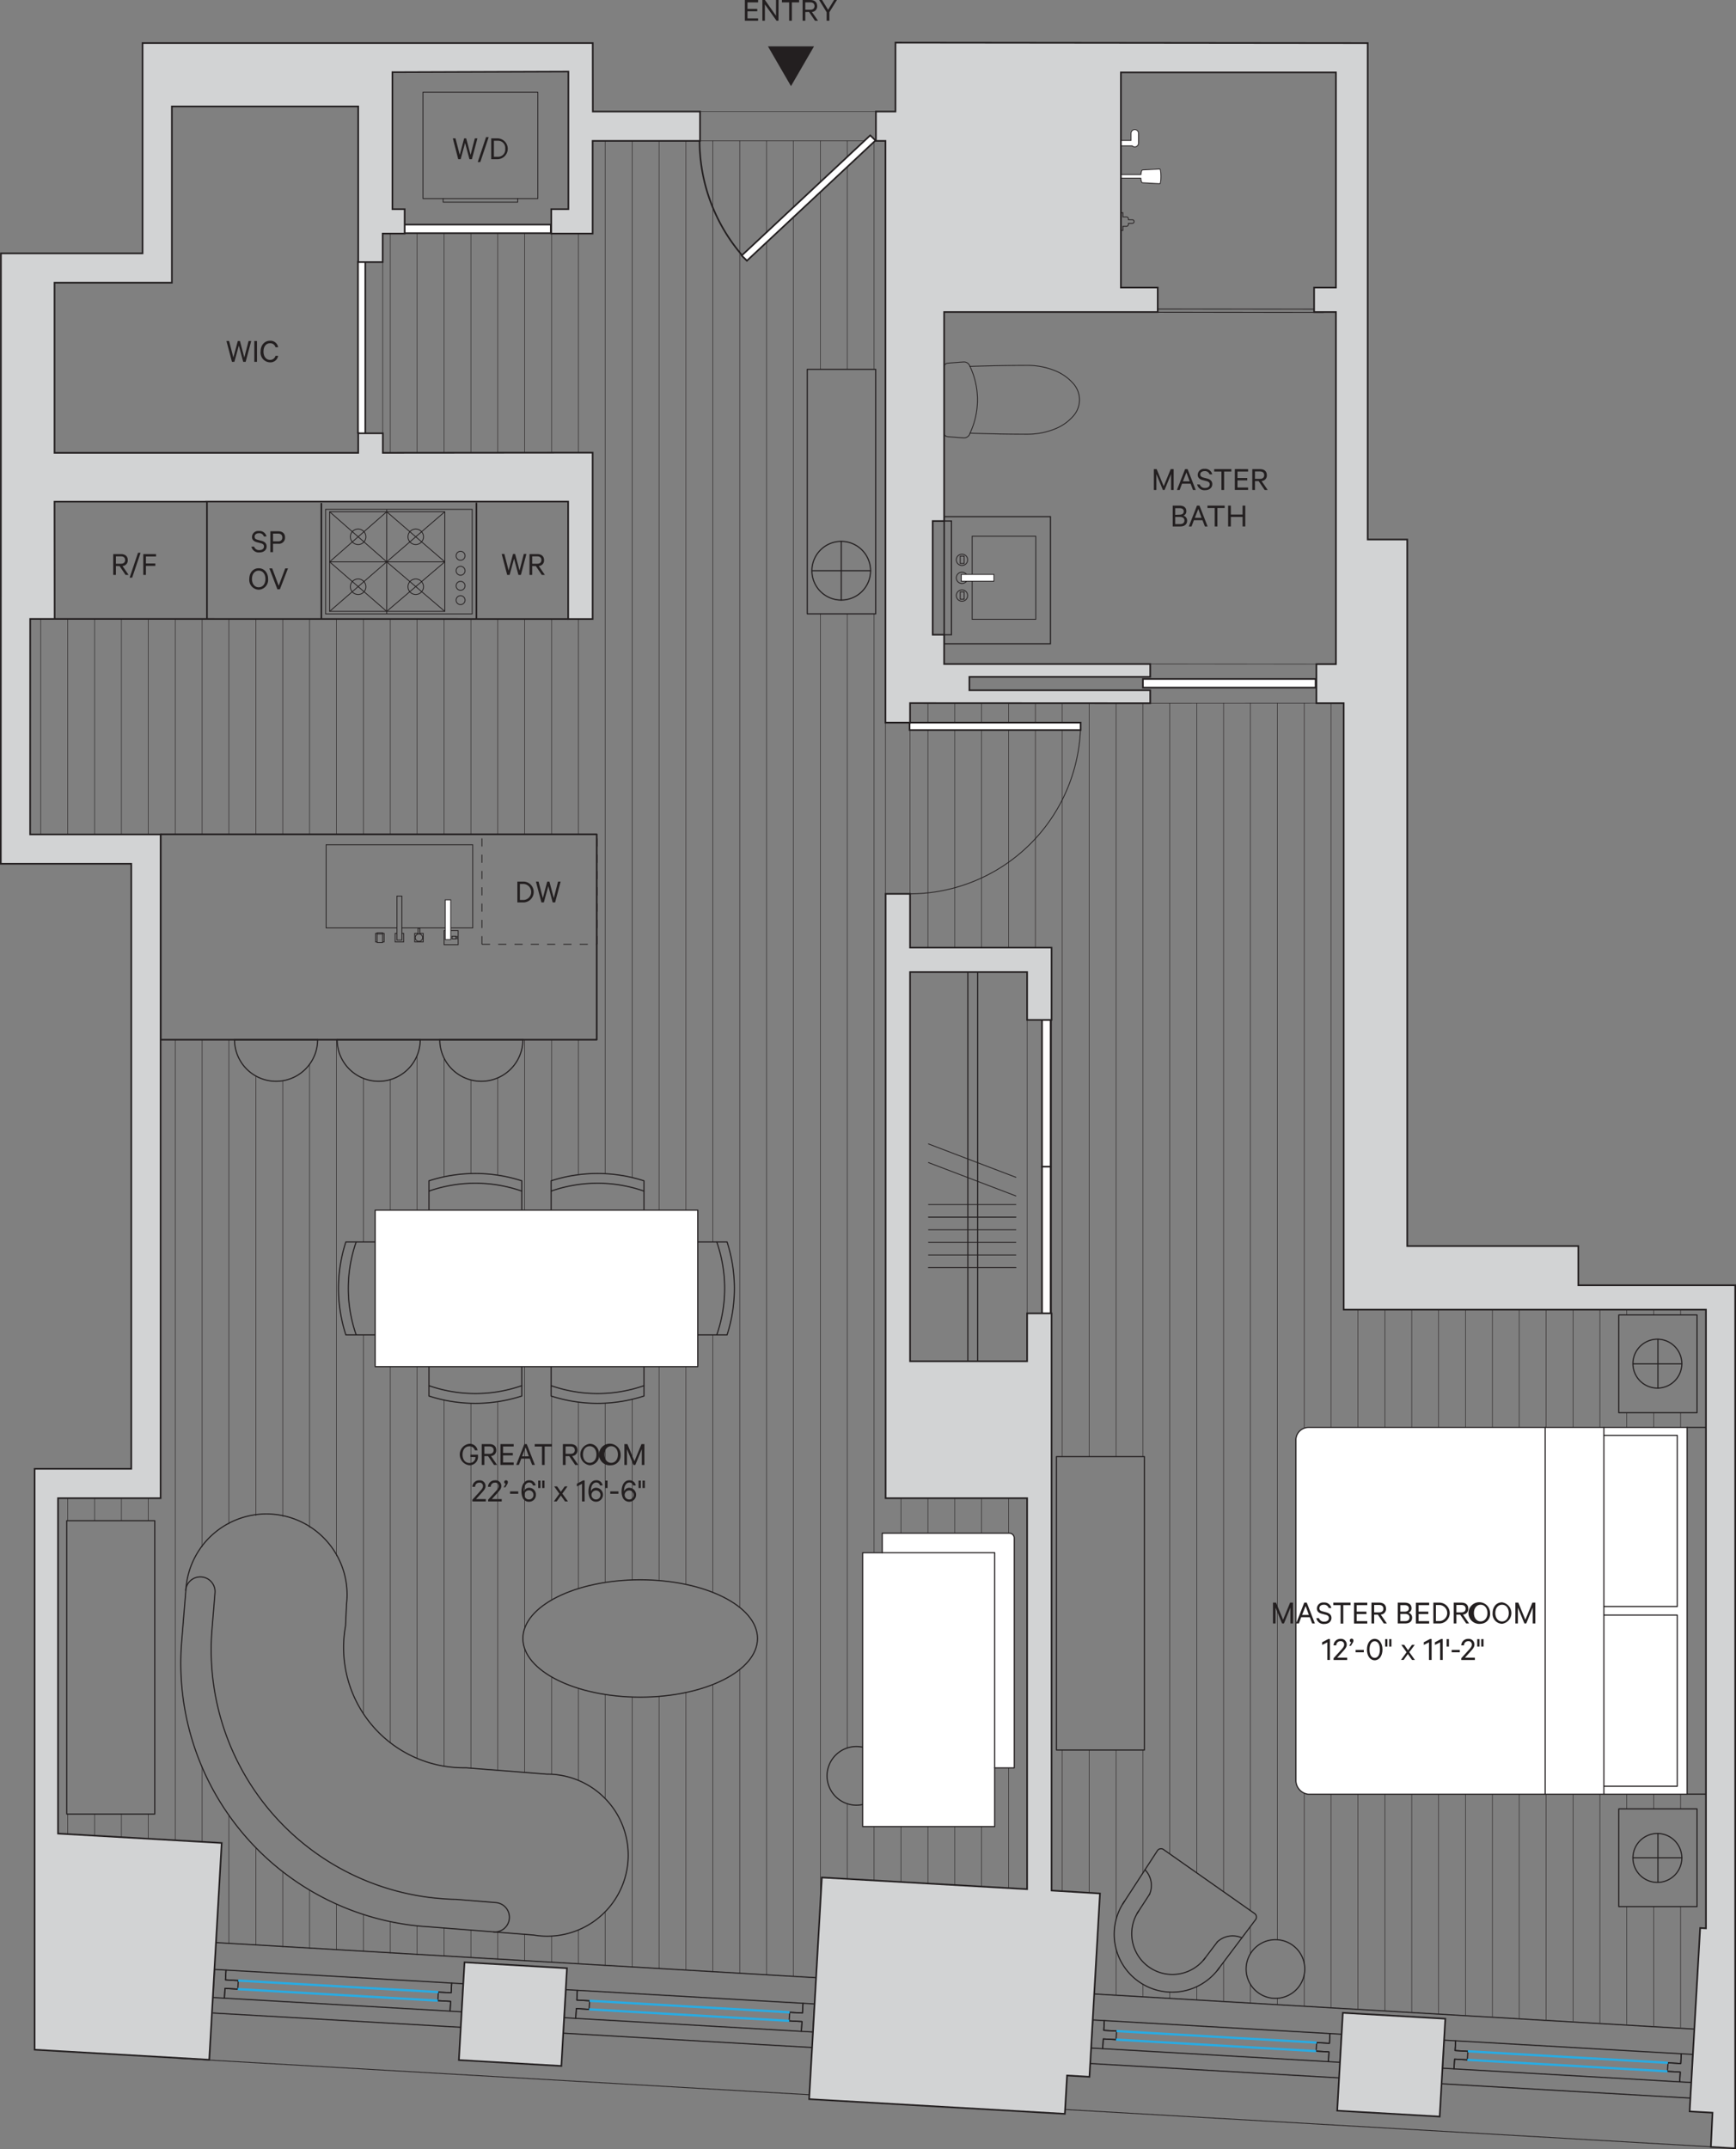 <svg xmlns="http://www.w3.org/2000/svg" viewBox="0 0 532.79 659.23"><rect x="0" y="0" width="532.79" height="659.23" fill="#808080" stroke="none"/><defs><style>.cls-1,.cls-10,.cls-12,.cls-3,.cls-4,.cls-5,.cls-6,.cls-7,.cls-9{fill:none;}.cls-1,.cls-10,.cls-11,.cls-13,.cls-2,.cls-3,.cls-4,.cls-5,.cls-6,.cls-7,.cls-8,.cls-9{stroke:#231f20;}.cls-1,.cls-2,.cls-3,.cls-4,.cls-5,.cls-6{stroke-linecap:round;stroke-linejoin:round;}.cls-1{stroke-width:0.15px;}.cls-11,.cls-2,.cls-8{fill:#fff;}.cls-10,.cls-2,.cls-3,.cls-6{stroke-width:0.35px;}.cls-13,.cls-4,.cls-8{stroke-width:0.5px;}.cls-11,.cls-5,.cls-7,.cls-9{stroke-width:0.25px;}.cls-6{stroke-dasharray:432 216;}.cls-10,.cls-11,.cls-12,.cls-13,.cls-7,.cls-8,.cls-9{stroke-miterlimit:10;}.cls-9{stroke-dasharray:2.5;}.cls-12{stroke:#29abe2;stroke-width:0.7px;}.cls-13{fill:#d2d3d4;}.cls-14{fill:#231f20;}</style></defs><title>108Leonard_WEB_R_4_v2</title><g id="FLOOR_PATTERN" data-name="FLOOR PATTERN"><g id="LINE"><line class="cls-1" x1="284.77" y1="290.67" x2="284.77" y2="215.67"/></g><g id="LINE-2" data-name="LINE"><line class="cls-1" x1="293.02" y1="290.67" x2="293.02" y2="215.68"/></g><g id="LINE-3" data-name="LINE"><line class="cls-1" x1="301.27" y1="290.67" x2="301.27" y2="215.68"/></g><g id="LINE-4" data-name="LINE"><line class="cls-1" x1="309.52" y1="290.67" x2="309.52" y2="215.69"/></g><g id="LINE-5" data-name="LINE"><line class="cls-1" x1="317.77" y1="290.67" x2="317.77" y2="215.69"/></g><g id="LINE-6" data-name="LINE"><line class="cls-1" x1="326.02" y1="580.09" x2="326.02" y2="536.79"/></g><g id="LINE-7" data-name="LINE"><line class="cls-1" x1="326.02" y1="446.79" x2="326.02" y2="215.7"/></g><g id="LINE-8" data-name="LINE"><line class="cls-1" x1="334.27" y1="580.59" x2="334.27" y2="536.79"/></g><g id="LINE-9" data-name="LINE"><line class="cls-1" x1="334.27" y1="446.79" x2="334.27" y2="215.7"/></g><g id="LINE-10" data-name="LINE"><line class="cls-1" x1="342.52" y1="611.88" x2="342.52" y2="597.74"/></g><g id="LINE-11" data-name="LINE"><line class="cls-1" x1="342.52" y1="446.79" x2="342.52" y2="215.71"/></g><g id="LINE-12" data-name="LINE"><line class="cls-1" x1="342.52" y1="588.84" x2="342.52" y2="536.79"/></g><g id="LINE-13" data-name="LINE"><line class="cls-1" x1="350.77" y1="612.36" x2="350.77" y2="608.64"/></g><g id="LINE-14" data-name="LINE"><line class="cls-1" x1="350.77" y1="446.79" x2="350.77" y2="215.71"/></g><g id="LINE-15" data-name="LINE"><line class="cls-1" x1="350.77" y1="574.48" x2="350.77" y2="536.79"/></g><g id="LINE-16" data-name="LINE"><line class="cls-1" x1="359.02" y1="612.83" x2="359.02" y2="611.04"/></g><g id="LINE-17" data-name="LINE"><line class="cls-1" x1="359.02" y1="568.6" x2="359.02" y2="215.71"/></g><g id="LINE-18" data-name="LINE"><line class="cls-1" x1="367.27" y1="613.3" x2="367.27" y2="609.38"/></g><g id="LINE-19" data-name="LINE"><line class="cls-1" x1="367.27" y1="574.39" x2="367.27" y2="215.71"/></g><g id="LINE-20" data-name="LINE"><line class="cls-1" x1="375.52" y1="613.78" x2="375.52" y2="601.85"/></g><g id="LINE-21" data-name="LINE"><line class="cls-1" x1="375.52" y1="580.19" x2="375.52" y2="215.7"/></g><g id="LINE-22" data-name="LINE"><line class="cls-1" x1="383.77" y1="614.25" x2="383.77" y2="608.66"/></g><g id="LINE-23" data-name="LINE"><line class="cls-1" x1="383.77" y1="585.98" x2="383.77" y2="215.7"/></g><g id="LINE-24" data-name="LINE"><line class="cls-1" x1="383.77" y1="599.26" x2="383.77" y2="590.95"/></g><g id="LINE-25" data-name="LINE"><line class="cls-1" x1="392.02" y1="614.73" x2="392.02" y2="612.94"/></g><g id="LINE-26" data-name="LINE"><line class="cls-1" x1="392.02" y1="594.98" x2="392.02" y2="215.69"/></g><g id="LINE-27" data-name="LINE"><line class="cls-1" x1="400.27" y1="615.2" x2="400.27" y2="605.72"/></g><g id="LINE-28" data-name="LINE"><line class="cls-1" x1="400.27" y1="438.07" x2="400.27" y2="215.69"/></g><g id="LINE-29" data-name="LINE"><line class="cls-1" x1="400.27" y1="602.2" x2="400.27" y2="550"/></g><g id="LINE-30" data-name="LINE"><line class="cls-1" x1="408.52" y1="615.67" x2="408.52" y2="550.33"/></g><g id="LINE-31" data-name="LINE"><line class="cls-1" x1="408.52" y1="437.83" x2="408.52" y2="215.69"/></g><g id="LINE-32" data-name="LINE"><line class="cls-1" x1="416.77" y1="616.15" x2="416.77" y2="550.33"/></g><g id="LINE-33" data-name="LINE"><line class="cls-1" x1="416.77" y1="437.83" x2="416.77" y2="401.71"/></g><g id="LINE-34" data-name="LINE"><line class="cls-1" x1="425.02" y1="616.62" x2="425.02" y2="550.33"/></g><g id="LINE-35" data-name="LINE"><line class="cls-1" x1="425.02" y1="437.83" x2="425.02" y2="401.71"/></g><g id="LINE-36" data-name="LINE"><line class="cls-1" x1="433.27" y1="617.1" x2="433.27" y2="550.33"/></g><g id="LINE-37" data-name="LINE"><line class="cls-1" x1="433.27" y1="437.83" x2="433.27" y2="401.71"/></g><g id="LINE-38" data-name="LINE"><line class="cls-1" x1="441.52" y1="617.57" x2="441.52" y2="550.33"/></g><g id="LINE-39" data-name="LINE"><line class="cls-1" x1="441.52" y1="437.83" x2="441.52" y2="401.71"/></g><g id="LINE-40" data-name="LINE"><line class="cls-1" x1="449.77" y1="618.05" x2="449.77" y2="550.33"/></g><g id="LINE-41" data-name="LINE"><line class="cls-1" x1="449.77" y1="437.83" x2="449.77" y2="401.71"/></g><g id="LINE-42" data-name="LINE"><line class="cls-1" x1="458.02" y1="618.52" x2="458.02" y2="550.33"/></g><g id="LINE-43" data-name="LINE"><line class="cls-1" x1="458.02" y1="437.83" x2="458.02" y2="401.71"/></g><g id="LINE-44" data-name="LINE"><line class="cls-1" x1="466.27" y1="618.99" x2="466.27" y2="550.33"/></g><g id="LINE-45" data-name="LINE"><line class="cls-1" x1="466.27" y1="437.83" x2="466.27" y2="401.71"/></g><g id="LINE-46" data-name="LINE"><line class="cls-1" x1="474.52" y1="619.47" x2="474.52" y2="550.33"/></g><g id="LINE-47" data-name="LINE"><line class="cls-1" x1="474.52" y1="437.83" x2="474.52" y2="401.71"/></g><g id="LINE-48" data-name="LINE"><line class="cls-1" x1="482.77" y1="619.94" x2="482.77" y2="550.33"/></g><g id="LINE-49" data-name="LINE"><line class="cls-1" x1="482.77" y1="437.83" x2="482.77" y2="401.71"/></g><g id="LINE-50" data-name="LINE"><line class="cls-1" x1="491.02" y1="620.42" x2="491.02" y2="550.33"/></g><g id="LINE-51" data-name="LINE"><line class="cls-1" x1="491.02" y1="437.83" x2="491.02" y2="401.71"/></g><g id="LINE-52" data-name="LINE"><line class="cls-1" x1="499.27" y1="620.89" x2="499.27" y2="584.83"/></g><g id="LINE-53" data-name="LINE"><line class="cls-1" x1="499.27" y1="403.33" x2="499.27" y2="401.71"/></g><g id="LINE-54" data-name="LINE"><line class="cls-1" x1="499.27" y1="554.83" x2="499.27" y2="547.9"/></g><g id="LINE-55" data-name="LINE"><line class="cls-1" x1="499.27" y1="440.27" x2="499.27" y2="433.33"/></g><g id="LINE-56" data-name="LINE"><line class="cls-1" x1="499.27" y1="495.4" x2="499.27" y2="492.77"/></g><g id="LINE-57" data-name="LINE"><line class="cls-1" x1="507.52" y1="621.36" x2="507.52" y2="584.83"/></g><g id="LINE-58" data-name="LINE"><line class="cls-1" x1="507.52" y1="403.33" x2="507.52" y2="401.71"/></g><g id="LINE-59" data-name="LINE"><line class="cls-1" x1="507.52" y1="554.83" x2="507.52" y2="547.9"/></g><g id="LINE-60" data-name="LINE"><line class="cls-1" x1="507.52" y1="440.27" x2="507.52" y2="433.33"/></g><g id="LINE-61" data-name="LINE"><line class="cls-1" x1="507.52" y1="495.4" x2="507.52" y2="492.77"/></g><g id="LINE-62" data-name="LINE"><line class="cls-1" x1="515.77" y1="621.84" x2="515.77" y2="584.83"/></g><g id="LINE-63" data-name="LINE"><line class="cls-1" x1="515.77" y1="403.33" x2="515.77" y2="401.71"/></g><g id="LINE-64" data-name="LINE"><line class="cls-1" x1="515.77" y1="554.83" x2="515.77" y2="433.33"/></g><g id="LINE-65" data-name="LINE"><line class="cls-1" x1="12.52" y1="255.95" x2="12.52" y2="189.85"/></g><g id="LINE-66" data-name="LINE"><line class="cls-1" x1="20.77" y1="562.59" x2="20.77" y2="556.44"/></g><g id="LINE-67" data-name="LINE"><line class="cls-1" x1="20.77" y1="255.95" x2="20.77" y2="189.82"/></g><g id="LINE-68" data-name="LINE"><line class="cls-1" x1="20.77" y1="466.44" x2="20.77" y2="459.54"/></g><g id="LINE-69" data-name="LINE"><line class="cls-1" x1="29.02" y1="563.06" x2="29.02" y2="556.44"/></g><g id="LINE-70" data-name="LINE"><line class="cls-1" x1="29.02" y1="255.95" x2="29.02" y2="189.82"/></g><g id="LINE-71" data-name="LINE"><line class="cls-1" x1="29.02" y1="466.44" x2="29.02" y2="459.54"/></g><g id="LINE-72" data-name="LINE"><line class="cls-1" x1="37.27" y1="563.53" x2="37.27" y2="556.44"/></g><g id="LINE-73" data-name="LINE"><line class="cls-1" x1="37.27" y1="255.95" x2="37.27" y2="189.82"/></g><g id="LINE-74" data-name="LINE"><line class="cls-1" x1="37.27" y1="466.44" x2="37.27" y2="459.54"/></g><g id="LINE-75" data-name="LINE"><line class="cls-1" x1="45.52" y1="564.01" x2="45.52" y2="556.44"/></g><g id="LINE-76" data-name="LINE"><line class="cls-1" x1="45.52" y1="255.95" x2="45.52" y2="189.82"/></g><g id="LINE-77" data-name="LINE"><line class="cls-1" x1="45.52" y1="466.44" x2="45.52" y2="459.54"/></g><g id="LINE-78" data-name="LINE"><line class="cls-1" x1="53.77" y1="564.48" x2="53.77" y2="318.94"/></g><g id="LINE-79" data-name="LINE"><line class="cls-1" x1="53.77" y1="255.94" x2="53.77" y2="189.82"/></g><g id="LINE-80" data-name="LINE"><line class="cls-1" x1="62.02" y1="564.96" x2="62.02" y2="542.01"/></g><g id="LINE-81" data-name="LINE"><line class="cls-1" x1="62.02" y1="255.94" x2="62.02" y2="189.86"/></g><g id="LINE-82" data-name="LINE"><line class="cls-1" x1="62.02" y1="474.47" x2="62.02" y2="318.94"/></g><g id="LINE-83" data-name="LINE"><line class="cls-1" x1="70.27" y1="596.24" x2="70.27" y2="556.78"/></g><g id="LINE-84" data-name="LINE"><line class="cls-1" x1="70.27" y1="255.94" x2="70.27" y2="189.86"/></g><g id="LINE-85" data-name="LINE"><line class="cls-1" x1="70.27" y1="467.5" x2="70.27" y2="318.94"/></g><g id="LINE-86" data-name="LINE"><line class="cls-1" x1="78.52" y1="596.71" x2="78.52" y2="566.71"/></g><g id="LINE-87" data-name="LINE"><line class="cls-1" x1="78.52" y1="255.93" x2="78.52" y2="189.86"/></g><g id="LINE-88" data-name="LINE"><line class="cls-1" x1="78.52" y1="464.89" x2="78.52" y2="330.05"/></g><g id="LINE-89" data-name="LINE"><line class="cls-1" x1="86.77" y1="597.19" x2="86.77" y2="574.08"/></g><g id="LINE-90" data-name="LINE"><line class="cls-1" x1="86.77" y1="255.93" x2="86.77" y2="189.86"/></g><g id="LINE-91" data-name="LINE"><line class="cls-1" x1="86.77" y1="465.2" x2="86.77" y2="331.49"/></g><g id="LINE-92" data-name="LINE"><line class="cls-1" x1="95.02" y1="597.66" x2="95.02" y2="579.71"/></g><g id="LINE-93" data-name="LINE"><line class="cls-1" x1="95.02" y1="255.92" x2="95.02" y2="189.87"/></g><g id="LINE-94" data-name="LINE"><line class="cls-1" x1="95.02" y1="468.55" x2="95.02" y2="326.42"/></g><g id="LINE-95" data-name="LINE"><line class="cls-1" x1="103.27" y1="598.13" x2="103.27" y2="584"/></g><g id="LINE-96" data-name="LINE"><line class="cls-1" x1="103.27" y1="255.92" x2="103.27" y2="189.87"/></g><g id="LINE-97" data-name="LINE"><line class="cls-1" x1="103.27" y1="477.23" x2="103.27" y2="318.92"/></g><g id="LINE-98" data-name="LINE"><line class="cls-1" x1="111.52" y1="598.61" x2="111.52" y2="587.18"/></g><g id="LINE-99" data-name="LINE"><line class="cls-1" x1="111.52" y1="255.91" x2="111.52" y2="189.87"/></g><g id="LINE-100" data-name="LINE"><line class="cls-1" x1="111.52" y1="525.63" x2="111.52" y2="409.44"/></g><g id="LINE-101" data-name="LINE"><line class="cls-1" x1="111.52" y1="380.94" x2="111.52" y2="330.76"/></g><g id="LINE-102" data-name="LINE"><line class="cls-1" x1="119.77" y1="599.08" x2="119.77" y2="589.38"/></g><g id="LINE-103" data-name="LINE"><line class="cls-1" x1="119.77" y1="138.9" x2="119.77" y2="71.65"/></g><g id="LINE-104" data-name="LINE"><line class="cls-1" x1="119.77" y1="534.54" x2="119.77" y2="419.19"/></g><g id="LINE-105" data-name="LINE"><line class="cls-1" x1="119.77" y1="255.91" x2="119.77" y2="189.87"/></g><g id="LINE-106" data-name="LINE"><line class="cls-1" x1="119.77" y1="371.19" x2="119.77" y2="331.16"/></g><g id="LINE-107" data-name="LINE"><line class="cls-1" x1="128.02" y1="599.56" x2="128.02" y2="590.68"/></g><g id="LINE-108" data-name="LINE"><line class="cls-1" x1="128.02" y1="138.89" x2="128.02" y2="71.65"/></g><g id="LINE-109" data-name="LINE"><line class="cls-1" x1="128.02" y1="539.36" x2="128.02" y2="419.19"/></g><g id="LINE-110" data-name="LINE"><line class="cls-1" x1="128.02" y1="255.9" x2="128.02" y2="189.87"/></g><g id="LINE-111" data-name="LINE"><line class="cls-1" x1="128.02" y1="371.19" x2="128.02" y2="323.73"/></g><g id="LINE-112" data-name="LINE"><line class="cls-1" x1="136.27" y1="600.03" x2="136.27" y2="591.36"/></g><g id="LINE-113" data-name="LINE"><line class="cls-1" x1="136.27" y1="138.88" x2="136.27" y2="71.65"/></g><g id="LINE-114" data-name="LINE"><line class="cls-1" x1="136.27" y1="541.75" x2="136.27" y2="429.43"/></g><g id="LINE-115" data-name="LINE"><line class="cls-1" x1="136.27" y1="255.9" x2="136.27" y2="189.87"/></g><g id="LINE-116" data-name="LINE"><line class="cls-1" x1="136.27" y1="360.95" x2="136.27" y2="324.53"/></g><g id="LINE-117" data-name="LINE"><line class="cls-1" x1="144.52" y1="600.5" x2="144.52" y2="592.01"/></g><g id="LINE-118" data-name="LINE"><line class="cls-1" x1="144.52" y1="138.88" x2="144.52" y2="71.65"/></g><g id="LINE-119" data-name="LINE"><line class="cls-1" x1="144.52" y1="542.35" x2="144.52" y2="430.42"/></g><g id="LINE-120" data-name="LINE"><line class="cls-1" x1="144.52" y1="255.9" x2="144.52" y2="189.87"/></g><g id="LINE-121" data-name="LINE"><line class="cls-1" x1="144.52" y1="359.96" x2="144.52" y2="331.25"/></g><g id="LINE-122" data-name="LINE"><line class="cls-1" x1="152.77" y1="600.98" x2="152.77" y2="592.65"/></g><g id="LINE-123" data-name="LINE"><line class="cls-1" x1="152.77" y1="138.87" x2="152.77" y2="71.65"/></g><g id="LINE-124" data-name="LINE"><line class="cls-1" x1="152.77" y1="543" x2="152.77" y2="429.93"/></g><g id="LINE-125" data-name="LINE"><line class="cls-1" x1="152.77" y1="255.89" x2="152.77" y2="189.87"/></g><g id="LINE-126" data-name="LINE"><line class="cls-1" x1="152.77" y1="360.46" x2="152.77" y2="330.62"/></g><g id="LINE-127" data-name="LINE"><line class="cls-1" x1="161.02" y1="601.45" x2="161.02" y2="593.3"/></g><g id="LINE-128" data-name="LINE"><line class="cls-1" x1="161.02" y1="138.86" x2="161.02" y2="71.65"/></g><g id="LINE-129" data-name="LINE"><line class="cls-1" x1="161.02" y1="543.65" x2="161.02" y2="505.68"/></g><g id="LINE-130" data-name="LINE"><line class="cls-1" x1="161.02" y1="255.89" x2="161.02" y2="189.87"/></g><g id="LINE-131" data-name="LINE"><line class="cls-1" x1="161.02" y1="499.46" x2="161.02" y2="419.19"/></g><g id="LINE-132" data-name="LINE"><line class="cls-1" x1="161.02" y1="371.19" x2="161.02" y2="318.89"/></g><g id="LINE-133" data-name="LINE"><line class="cls-1" x1="169.27" y1="601.93" x2="169.27" y2="593.84"/></g><g id="LINE-134" data-name="LINE"><line class="cls-1" x1="169.27" y1="138.85" x2="169.27" y2="71.65"/></g><g id="LINE-135" data-name="LINE"><line class="cls-1" x1="169.27" y1="544.22" x2="169.27" y2="514.35"/></g><g id="LINE-136" data-name="LINE"><line class="cls-1" x1="169.27" y1="255.88" x2="169.27" y2="189.88"/></g><g id="LINE-137" data-name="LINE"><line class="cls-1" x1="169.27" y1="490.78" x2="169.27" y2="428.23"/></g><g id="LINE-138" data-name="LINE"><line class="cls-1" x1="169.27" y1="362.15" x2="169.27" y2="318.88"/></g><g id="LINE-139" data-name="LINE"><line class="cls-1" x1="177.52" y1="602.4" x2="177.52" y2="591.96"/></g><g id="LINE-140" data-name="LINE"><line class="cls-1" x1="177.52" y1="138.85" x2="177.52" y2="71.65"/></g><g id="LINE-141" data-name="LINE"><line class="cls-1" x1="177.52" y1="546.1" x2="177.52" y2="517.87"/></g><g id="LINE-142" data-name="LINE"><line class="cls-1" x1="177.52" y1="255.88" x2="177.52" y2="189.88"/></g><g id="LINE-143" data-name="LINE"><line class="cls-1" x1="177.52" y1="487.26" x2="177.52" y2="430.07"/></g><g id="LINE-144" data-name="LINE"><line class="cls-1" x1="177.52" y1="360.32" x2="177.52" y2="318.88"/></g><g id="LINE-145" data-name="LINE"><line class="cls-1" x1="185.77" y1="602.87" x2="185.77" y2="586.34"/></g><g id="LINE-146" data-name="LINE"><line class="cls-1" x1="185.77" y1="360" x2="185.77" y2="43.21"/></g><g id="LINE-147" data-name="LINE"><line class="cls-1" x1="185.77" y1="551.71" x2="185.77" y2="519.75"/></g><g id="LINE-148" data-name="LINE"><line class="cls-1" x1="185.77" y1="485.38" x2="185.77" y2="430.38"/></g><g id="LINE-149" data-name="LINE"><line class="cls-1" x1="194.02" y1="603.35" x2="194.02" y2="520.52"/></g><g id="LINE-150" data-name="LINE"><line class="cls-1" x1="194.02" y1="361.18" x2="194.02" y2="43.21"/></g><g id="LINE-151" data-name="LINE"><line class="cls-1" x1="194.02" y1="484.61" x2="194.02" y2="429.2"/></g><g id="LINE-152" data-name="LINE"><line class="cls-1" x1="202.27" y1="603.82" x2="202.27" y2="520.33"/></g><g id="LINE-153" data-name="LINE"><line class="cls-1" x1="202.27" y1="371.19" x2="202.27" y2="43.21"/></g><g id="LINE-154" data-name="LINE"><line class="cls-1" x1="202.27" y1="484.8" x2="202.27" y2="419.19"/></g><g id="LINE-155" data-name="LINE"><line class="cls-1" x1="210.52" y1="604.3" x2="210.52" y2="519.14"/></g><g id="LINE-156" data-name="LINE"><line class="cls-1" x1="210.52" y1="371.19" x2="210.52" y2="43.21"/></g><g id="LINE-157" data-name="LINE"><line class="cls-1" x1="210.52" y1="485.99" x2="210.52" y2="419.19"/></g><g id="LINE-158" data-name="LINE"><line class="cls-1" x1="218.77" y1="604.77" x2="218.77" y2="516.7"/></g><g id="LINE-159" data-name="LINE"><line class="cls-1" x1="218.77" y1="380.94" x2="218.77" y2="43.21"/></g><g id="LINE-160" data-name="LINE"><line class="cls-1" x1="218.77" y1="488.43" x2="218.77" y2="409.44"/></g><g id="LINE-161" data-name="LINE"><line class="cls-1" x1="227.02" y1="605.24" x2="227.02" y2="512.1"/></g><g id="LINE-162" data-name="LINE"><line class="cls-1" x1="227.02" y1="493.04" x2="227.02" y2="43.21"/></g><g id="LINE-163" data-name="LINE"><line class="cls-1" x1="235.27" y1="605.72" x2="235.27" y2="43.21"/></g><g id="LINE-164" data-name="LINE"><line class="cls-1" x1="243.52" y1="606.19" x2="243.52" y2="43.21"/></g><g id="LINE-165" data-name="LINE"><line class="cls-1" x1="251.77" y1="583.91" x2="251.77" y2="188.29"/></g><g id="LINE-166" data-name="LINE"><line class="cls-1" x1="251.77" y1="113.29" x2="251.77" y2="43.21"/></g><g id="LINE-167" data-name="LINE"><line class="cls-1" x1="260.02" y1="576.33" x2="260.02" y2="553.26"/></g><g id="LINE-168" data-name="LINE"><line class="cls-1" x1="260.02" y1="113.29" x2="260.02" y2="43.21"/></g><g id="LINE-169" data-name="LINE"><line class="cls-1" x1="260.02" y1="536.16" x2="260.02" y2="188.29"/></g><g id="LINE-170" data-name="LINE"><line class="cls-1" x1="268.27" y1="576.8" x2="268.27" y2="560.26"/></g><g id="LINE-171" data-name="LINE"><line class="cls-1" x1="268.27" y1="113.29" x2="268.27" y2="43.21"/></g><g id="LINE-172" data-name="LINE"><line class="cls-1" x1="268.27" y1="476.26" x2="268.27" y2="188.29"/></g><g id="LINE-173" data-name="LINE"><line class="cls-1" x1="276.52" y1="577.27" x2="276.52" y2="560.26"/></g><g id="LINE-174" data-name="LINE"><line class="cls-1" x1="276.52" y1="470.26" x2="276.52" y2="459.54"/></g><g id="LINE-175" data-name="LINE"><line class="cls-1" x1="284.77" y1="577.74" x2="284.77" y2="560.26"/></g><g id="LINE-176" data-name="LINE"><line class="cls-1" x1="284.77" y1="470.26" x2="284.77" y2="459.54"/></g><g id="LINE-177" data-name="LINE"><line class="cls-1" x1="293.02" y1="578.2" x2="293.02" y2="560.26"/></g><g id="LINE-178" data-name="LINE"><line class="cls-1" x1="293.02" y1="470.26" x2="293.02" y2="459.54"/></g><g id="LINE-179" data-name="LINE"><line class="cls-1" x1="301.27" y1="578.67" x2="301.27" y2="560.26"/></g><g id="LINE-180" data-name="LINE"><line class="cls-1" x1="301.27" y1="470.26" x2="301.27" y2="459.54"/></g><g id="LINE-181" data-name="LINE"><line class="cls-1" x1="309.52" y1="579.14" x2="309.52" y2="542.26"/></g><g id="LINE-182" data-name="LINE"><line class="cls-1" x1="309.52" y1="470.26" x2="309.52" y2="459.54"/></g><g id="LWPOLYLINE"><rect class="cls-1" x="271.75" y="221.67" width="7.54" height="52.5"/></g><g id="LWPOLYLINE-2" data-name="LWPOLYLINE"><rect class="cls-1" x="315.23" y="312.85" width="7.5" height="90"/></g><g id="LWPOLYLINE-3" data-name="LWPOLYLINE"><rect class="cls-1" x="214.84" y="34.21" width="54" height="9"/></g><g id="LWPOLYLINE-4" data-name="LWPOLYLINE"><line class="cls-1" x1="353.01" y1="215.71" x2="404.01" y2="215.69"/></g><g id="LWPOLYLINE-5" data-name="LWPOLYLINE"><line class="cls-1" x1="353.01" y1="203.67" x2="404.01" y2="203.71"/></g><g id="LWPOLYLINE-6" data-name="LWPOLYLINE"><rect class="cls-1" x="109.94" y="80.4" width="7.51" height="52.5"/></g></g><g id="FURNITURE"><g id="LWPOLYLINE-7" data-name="LWPOLYLINE"><path class="cls-2" d="M527.75,556H411.46a4.31,4.31,0,0,1-3.72-4.34V447.54a3.88,3.88,0,0,1,3.72-4.05H527.83" transform="translate(-10.02 -5.65)"/></g><g id="CIRCLE"><path class="cls-3" d="M263.85,550.36a9,9,0,1,1,9,9,9,9,0,0,1-9-9Z" transform="translate(-10.02 -5.65)"/></g><g id="CIRCLE-2" data-name="CIRCLE"><path class="cls-3" d="M409.6,605.76a9,9,0,1,1-12-4.28,9,9,0,0,1,12,4.28Z" transform="translate(-10.02 -5.65)"/></g><g id="LWPOLYLINE-8" data-name="LWPOLYLINE"><rect class="cls-3" x="324.23" y="446.79" width="27" height="90"/></g><g id="LWPOLYLINE-9" data-name="LWPOLYLINE"><rect class="cls-3" x="20.49" y="466.44" width="27" height="90"/></g><g id="LWPOLYLINE-10" data-name="LWPOLYLINE"><rect class="cls-3" x="247.75" y="113.29" width="21" height="75"/></g><g id="CIRCLE-3" data-name="CIRCLE"><path class="cls-3" d="M259.2,180.71a9,9,0,1,1,9,9,9,9,0,0,1-9-9Z" transform="translate(-10.02 -5.65)"/></g><g id="LINE-183" data-name="LINE"><line class="cls-3" x1="249.19" y1="175.06" x2="267.19" y2="175.06"/></g><g id="ARC"><path class="cls-3" d="M119.33,415.1a43.25,43.25,0,0,1,0-28.5" transform="translate(-10.02 -5.65)"/></g><g id="LWPOLYLINE-11" data-name="LWPOLYLINE"><path class="cls-3" d="M134.16,386.6h-18a46.25,46.25,0,0,0,0,28.5h18Z" transform="translate(-10.02 -5.65)"/></g><g id="ARC-2" data-name="ARC"><path class="cls-3" d="M230,415.1a43.25,43.25,0,0,0,0-28.5" transform="translate(-10.02 -5.65)"/></g><g id="LWPOLYLINE-12" data-name="LWPOLYLINE"><path class="cls-3" d="M215.16,386.6h18a46.25,46.25,0,0,1,0,28.5h-18Z" transform="translate(-10.02 -5.65)"/></g><g id="ARC-3" data-name="ARC"><path class="cls-3" d="M141.66,371a43.25,43.25,0,0,1,28.5,0" transform="translate(-10.02 -5.65)"/></g><g id="LWPOLYLINE-13" data-name="LWPOLYLINE"><path class="cls-3" d="M170.16,385.85v-18a46.25,46.25,0,0,0-28.5,0v18Z" transform="translate(-10.02 -5.65)"/></g><g id="ARC-4" data-name="ARC"><path class="cls-3" d="M207.66,371a43.25,43.25,0,0,0-28.5,0" transform="translate(-10.02 -5.65)"/></g><g id="LWPOLYLINE-14" data-name="LWPOLYLINE"><path class="cls-3" d="M179.16,385.85v-18a46.25,46.25,0,0,1,28.5,0v18Z" transform="translate(-10.02 -5.65)"/></g><g id="ARC-5" data-name="ARC"><path class="cls-3" d="M141.66,430.68a43.25,43.25,0,0,0,28.5,0" transform="translate(-10.02 -5.65)"/></g><g id="LWPOLYLINE-15" data-name="LWPOLYLINE"><path class="cls-3" d="M170.16,415.85v18a46.25,46.25,0,0,1-28.5,0v-18Z" transform="translate(-10.02 -5.65)"/></g><g id="ARC-6" data-name="ARC"><path class="cls-3" d="M207.66,430.68a43.25,43.25,0,0,1-28.5,0" transform="translate(-10.02 -5.65)"/></g><g id="LWPOLYLINE-16" data-name="LWPOLYLINE"><path class="cls-3" d="M179.16,415.85v18a46.25,46.25,0,0,0,28.5,0v-18Z" transform="translate(-10.02 -5.65)"/></g><g id="LINE-184" data-name="LINE"><line class="cls-3" x1="474.23" y1="437.84" x2="474.23" y2="550.34"/></g><g id="CIRCLE-4" data-name="CIRCLE"><path class="cls-3" d="M511.18,575.54a7.5,7.5,0,1,1,7.5,7.5,7.5,7.5,0,0,1-7.5-7.5Z" transform="translate(-10.02 -5.65)"/></g><g id="LINE-185" data-name="LINE"><line class="cls-3" x1="501.16" y1="569.83" x2="516.16" y2="569.83"/></g><g id="LINE-186" data-name="LINE"><line class="cls-3" x1="508.82" y1="577.38" x2="508.82" y2="562.38"/></g><g id="LWPOLYLINE-17" data-name="LWPOLYLINE"><rect class="cls-3" x="496.82" y="554.83" width="24" height="30"/></g><g id="CIRCLE-5" data-name="CIRCLE"><path class="cls-3" d="M511.18,423.93a7.5,7.5,0,1,1,7.5,7.5,7.5,7.5,0,0,1-7.5-7.5Z" transform="translate(-10.02 -5.65)"/></g><g id="LINE-187" data-name="LINE"><line class="cls-3" x1="501.16" y1="418.33" x2="516.16" y2="418.33"/></g><g id="LINE-188" data-name="LINE"><line class="cls-3" x1="508.82" y1="410.78" x2="508.82" y2="425.78"/></g><g id="LWPOLYLINE-18" data-name="LWPOLYLINE"><rect class="cls-3" x="496.82" y="403.33" width="24" height="30"/></g><g id="LWPOLYLINE-19" data-name="LWPOLYLINE"><polyline class="cls-3" points="492.23 495.4 514.77 495.4 514.77 547.9 492.23 547.9"/></g><g id="LWPOLYLINE-20" data-name="LWPOLYLINE"><polyline class="cls-3" points="492.23 492.77 514.77 492.77 514.77 440.27 492.23 440.27"/></g><g id="LWPOLYLINE-21" data-name="LWPOLYLINE"><rect class="cls-3" x="517.77" y="437.83" width="6" height="112.5"/></g><g id="LINE-189" data-name="LINE"><line class="cls-3" x1="492.23" y1="437.84" x2="492.23" y2="550.34"/></g><g id="LINE-190" data-name="LINE"><line class="cls-3" x1="258.19" y1="166.06" x2="258.19" y2="184.06"/></g><g id="LWPOLYLINE-22" data-name="LWPOLYLINE"><path class="cls-3" d="M153.17,547.9l24.68,1.94a24.56,24.56,0,0,1,4.28.35,24.84,24.84,0,1,1-8.31,49l-33.66-2.64-.23,0a81,81,0,0,1-74.16-87.3l1.28-15.73c0-.31,0-.63.08-1a24.76,24.76,0,1,1,49.25,5.13l-.32,6.75a36.9,36.9,0,0,0,29.71,42.9,37.36,37.36,0,0,0,7.39.59Z" transform="translate(-10.02 -5.65)"/></g><g id="LWPOLYLINE-23" data-name="LWPOLYLINE"><path class="cls-3" d="M161.48,598.24a4.5,4.5,0,0,0,.73-9l-12.34-1c-1.2,0-2.41-.08-3.62-.16A76.57,76.57,0,0,1,75,506.55l1-12.34a4.5,4.5,0,1,0-9-.73" transform="translate(-10.02 -5.65)"/></g><g id="ELLIPSE"><path class="cls-3" d="M242.5,508.22c0-9.94-16.12-18-36-18s-36,8.06-36,18,16.12,18,36,18,36-8.06,36-18Z" transform="translate(-10.02 -5.65)"/></g><g id="LINE-191" data-name="LINE"><line class="cls-3" x1="338.13" y1="95.7" x2="337.38" y2="95.7"/></g><g id="LINE-192" data-name="LINE"><line class="cls-3" x1="329.13" y1="95.7" x2="328.38" y2="95.7"/></g><g id="LWPOLYLINE-24" data-name="LWPOLYLINE"><path class="cls-3" d="M354.58,589.69l10.68-16.42,0,0a1.32,1.32,0,0,1,1.84-.32l28,19.67,0,0a1.31,1.31,0,0,1,.26,1.85L383.6,610.07" transform="translate(-10.02 -5.65)"/></g><g id="LWPOLYLINE-25" data-name="LWPOLYLINE"><line class="cls-3" x1="348.99" y1="586.91" x2="352.8" y2="581.04"/></g><g id="LWPOLYLINE-26" data-name="LWPOLYLINE"><line class="cls-3" x1="373.6" y1="595.65" x2="369.37" y2="601.23"/></g><g id="ARC-7" data-name="ARC"><path class="cls-3" d="M355.13,588.83a17.77,17.77,0,0,0,29.08,20.43" transform="translate(-10.02 -5.65)"/></g><g id="ARC-8" data-name="ARC"><path class="cls-3" d="M359.47,591.84a12.49,12.49,0,0,0,20.44,14.35" transform="translate(-10.02 -5.65)"/></g><g id="ARC-9" data-name="ARC"><path class="cls-3" d="M362.82,586.7a6.9,6.9,0,0,0-1.4-7.54" transform="translate(-10.02 -5.65)"/></g><g id="ARC-10" data-name="ARC"><path class="cls-3" d="M391.18,600.06a6.92,6.92,0,0,0-7.57,1.24" transform="translate(-10.02 -5.65)"/></g><g id="ARC-11" data-name="ARC"><path class="cls-3" d="M82,324.56a12.75,12.75,0,0,0,25.5,0" transform="translate(-10.02 -5.65)"/></g><g id="LINE-193" data-name="LINE"><line class="cls-3" x1="71.97" y1="318.91" x2="97.47" y2="318.91"/></g><g id="ARC-12" data-name="ARC"><path class="cls-3" d="M113.49,324.56a12.75,12.75,0,0,0,25.5,0" transform="translate(-10.02 -5.65)"/></g><g id="LINE-194" data-name="LINE"><line class="cls-3" x1="103.47" y1="318.91" x2="128.97" y2="318.91"/></g><g id="ARC-13" data-name="ARC"><path class="cls-3" d="M170.49,324.56a12.75,12.75,0,0,1-25.5,0" transform="translate(-10.02 -5.65)"/></g><g id="LINE-195" data-name="LINE"><line class="cls-3" x1="160.47" y1="318.91" x2="134.97" y2="318.91"/></g><g id="LWPOLYLINE-27" data-name="LWPOLYLINE"><rect class="cls-2" x="115.15" y="371.19" width="99" height="48"/></g><g id="LINE-196" data-name="LINE"><line class="cls-3" x1="338.13" y1="95.7" x2="337.38" y2="95.7"/></g><g id="LINE-197" data-name="LINE"><line class="cls-3" x1="329.13" y1="95.7" x2="328.38" y2="95.7"/></g><g id="LWPOLYLINE-28" data-name="LWPOLYLINE"><path class="cls-2" d="M280.79,481.92v-6h39a1.5,1.5,0,0,1,1.5,1.5v70.5h-6v18h-40.5v-84h6" transform="translate(-10.02 -5.65)"/></g><g id="LWPOLYLINE-29" data-name="LWPOLYLINE"><polyline class="cls-3" points="270.77 476.26 305.27 476.26 305.27 542.26"/></g></g><g id="KITCHEN"><g id="LWPOLYLINE-30" data-name="LWPOLYLINE"><rect class="cls-4" x="49.29" y="255.91" width="133.85" height="63"/></g><g id="LWPOLYLINE-31" data-name="LWPOLYLINE"><line class="cls-4" x1="16.77" y1="189.85" x2="174.38" y2="189.88"/></g></g><g id="BATH_GLAZING" data-name="BATH GLAZING"><g id="LINE-198" data-name="LINE"><line class="cls-5" x1="352.21" y1="95.78" x2="406.21" y2="95.83"/><line class="cls-5" x1="352.21" y1="94.76" x2="406.21" y2="94.81"/></g></g><g id="CLOSET"><g id="LINE-199" data-name="LINE"><line class="cls-3" x1="300.03" y1="417.54" x2="300.03" y2="298.17"/></g><g id="LINE-200" data-name="LINE"><line class="cls-6" x1="297.03" y1="417.54" x2="297.03" y2="298.17"/></g></g><g id="HANGERS"><g id="LINE-201" data-name="LINE"><line class="cls-7" x1="311.87" y1="366.87" x2="284.87" y2="356.57"/></g><g id="LINE-202" data-name="LINE"><line class="cls-7" x1="311.87" y1="361.15" x2="284.87" y2="350.85"/></g><g id="LINE-203" data-name="LINE"><line class="cls-7" x1="311.87" y1="388.82" x2="284.87" y2="388.82"/></g><g id="LINE-204" data-name="LINE"><line class="cls-7" x1="311.87" y1="373.34" x2="284.87" y2="373.34"/></g><g id="LINE-205" data-name="LINE"><line class="cls-7" x1="311.87" y1="369.47" x2="284.87" y2="369.47"/></g><g id="LINE-206" data-name="LINE"><line class="cls-7" x1="311.87" y1="388.82" x2="284.87" y2="388.82"/></g><g id="LINE-207" data-name="LINE"><line class="cls-7" x1="311.87" y1="384.95" x2="284.87" y2="384.95"/></g><g id="LINE-208" data-name="LINE"><line class="cls-7" x1="311.87" y1="381.08" x2="284.87" y2="381.08"/></g><g id="LINE-209" data-name="LINE"><line class="cls-7" x1="311.87" y1="373.34" x2="284.87" y2="373.34"/></g><g id="LINE-210" data-name="LINE"><line class="cls-7" x1="311.87" y1="377.21" x2="284.87" y2="377.21"/></g></g><g id="APPLIANCES"><g id="LWPOLYLINE-32" data-name="LWPOLYLINE"><rect class="cls-5" x="129.81" y="28.26" width="35.25" height="32.66"/></g><g id="LWPOLYLINE-33" data-name="LWPOLYLINE"><polyline class="cls-5" points="136 60.92 136 62.01 158.88 62.01 158.88 60.92"/></g><g id="LINE-211" data-name="LINE"><line class="cls-8" x1="146.21" y1="154.18" x2="146.21" y2="189.84"/></g><g id="LINE-212" data-name="LINE"><line class="cls-8" x1="98.63" y1="154.27" x2="98.63" y2="189.82"/></g><line class="cls-8" x1="63.52" y1="153.88" x2="63.52" y2="189.82"/><g id="LINE-213" data-name="LINE"><line class="cls-9" x1="183.24" y1="289.65" x2="183.24" y2="255.95"/></g><g id="LINE-214" data-name="LINE"><line class="cls-9" x1="147.9" y1="289.65" x2="147.9" y2="255.95"/></g><g id="LINE-215" data-name="LINE"><line class="cls-9" x1="147.9" y1="289.65" x2="183.24" y2="289.65"/></g><path class="cls-7" d="M119.94,172.68a2.38,2.38,0,1,1,2.37-2.37A2.37,2.37,0,0,1,119.94,172.68Z" transform="translate(-10.02 -5.65)"/><path class="cls-7" d="M137.61,172.68a2.38,2.38,0,1,1,2.38-2.37A2.38,2.38,0,0,1,137.61,172.68Z" transform="translate(-10.02 -5.65)"/><path class="cls-7" d="M119.94,188a2.38,2.38,0,1,1,2.37-2.37A2.37,2.37,0,0,1,119.94,188Z" transform="translate(-10.02 -5.65)"/><path class="cls-7" d="M137.61,188a2.38,2.38,0,1,1,2.38-2.37A2.38,2.38,0,0,1,137.61,188Z" transform="translate(-10.02 -5.65)"/><line class="cls-7" x1="118.68" y1="187.53" x2="101.16" y2="172.33"/><g id="LINE-216" data-name="LINE"><line class="cls-7" x1="118.68" y1="188.29" x2="118.68" y2="156.23"/></g><rect class="cls-7" x="101.16" y="156.97" width="35.35" height="30.56"/><line class="cls-7" x1="101.16" y1="172.33" x2="136.51" y2="172.33"/><g id="CIRCLE-6" data-name="CIRCLE"><path class="cls-7" d="M150,176.13a1.37,1.37,0,1,1,1.37,1.37,1.37,1.37,0,0,1-1.37-1.37Z" transform="translate(-10.02 -5.65)"/></g><g id="CIRCLE-7" data-name="CIRCLE"><path class="cls-7" d="M150,180.72a1.37,1.37,0,1,1,1.37,1.37,1.38,1.38,0,0,1-1.37-1.37Z" transform="translate(-10.02 -5.65)"/></g><g id="CIRCLE-8" data-name="CIRCLE"><path class="cls-7" d="M150,185.34a1.37,1.37,0,1,1,1.37,1.37,1.37,1.37,0,0,1-1.37-1.37Z" transform="translate(-10.02 -5.65)"/></g><g id="CIRCLE-9" data-name="CIRCLE"><path class="cls-7" d="M150,189.74a1.37,1.37,0,1,1,1.37,1.37,1.37,1.37,0,0,1-1.37-1.37Z" transform="translate(-10.02 -5.65)"/></g><rect class="cls-7" x="99.93" y="156.23" width="44.99" height="32.07"/><line class="cls-7" x1="101.16" y1="187.53" x2="118.68" y2="172.33"/><line class="cls-7" x1="136.51" y1="156.97" x2="118.68" y2="172.33"/><line class="cls-7" x1="118.68" y1="156.97" x2="136.51" y2="172.33"/><line class="cls-7" x1="101.16" y1="156.97" x2="118.68" y2="172.33"/><line class="cls-7" x1="101.16" y1="172.33" x2="118.68" y2="156.97"/><line class="cls-7" x1="136.51" y1="187.53" x2="118.68" y2="172.33"/><line class="cls-7" x1="136.51" y1="172.33" x2="118.68" y2="187.53"/></g><g id="BATH_FIXTURES_EXTERIOR" data-name="BATH FIXTURES EXTERIOR"><g id="WIPEOUT"><rect class="cls-10" x="289.76" y="158.47" width="32.62" height="39"/></g><g id="LWPOLYLINE-34" data-name="LWPOLYLINE"><rect class="cls-10" x="289.76" y="159.81" width="2.25" height="34.89"/></g></g><g id="BATH_FIXTURES" data-name="BATH FIXTURES"><g id="LWPOLYLINE-35" data-name="LWPOLYLINE"><path class="cls-5" d="M307.72,118.05c-.05-.12-.11-.24-.17-.37a1.9,1.9,0,0,0-1.81-1c-1.63.11-3.26.23-4.9.37a1.18,1.18,0,0,0-1.07,1.17v20.21a1.17,1.17,0,0,0,1.07,1.16c1.64.14,3.27.27,4.9.37a1.88,1.88,0,0,0,1.81-1c.06-.12.12-.25.17-.37" transform="translate(-10.02 -5.65)"/></g><g id="LWPOLYLINE-36" data-name="LWPOLYLINE"><path class="cls-5" d="M307.74,118.09a24,24,0,0,1,.07,20.23" transform="translate(-10.02 -5.65)"/></g><g id="LWPOLYLINE-37" data-name="LWPOLYLINE"><path class="cls-5" d="M307.72,138.51q8.88.33,17.77.32a22.19,22.19,0,0,0,8.65-1.76,14.57,14.57,0,0,0,5.34-3.88,7.48,7.48,0,0,0,0-9.82,14.68,14.68,0,0,0-5.34-3.88,22.37,22.37,0,0,0-8.65-1.76q-8.88,0-17.77.32" transform="translate(-10.02 -5.65)"/></g><g id="ELLIPSE-2" data-name="ELLIPSE"><path class="cls-11" d="M353.68,60.29h6.46c.06.84.27,1.41.5,1.41L366,62h0c.18,0,.32-1,.31-2.28s-.14-2.24-.32-2.22h0l-5.31.28c-.23,0-.44.57-.5,1.41h-6.46" transform="translate(-10.02 -5.65)"/></g><g id="LWPOLYLINE-38" data-name="LWPOLYLINE"><path class="cls-11" d="M359.44,46.55v3a1.15,1.15,0,0,1-1.15,1.15,1.17,1.17,0,0,1-.79-.31h-3.89V48.72h3.53V46.55a1.15,1.15,0,0,1,2.3,0Z" transform="translate(-10.02 -5.65)"/></g><path class="cls-7" d="M353.57,70.91h1.08v1.28h1.09a.6.6,0,0,1,.6.6v.27h1.26a.56.56,0,0,1,0,1.11h-1.26v.29a.6.6,0,0,1-.6.6h-1.09v1.28h-1.08" transform="translate(-10.02 -5.65)"/></g><g id="SINK"><path class="cls-7" d="M305.26,181.15a1.74,1.74,0,1,1-1.74,1.74A1.74,1.74,0,0,1,305.26,181.15Z" transform="translate(-10.02 -5.65)"/><polyline class="cls-7" points="298.37 176.19 298.37 164.47 317.88 164.47 317.88 189.97 298.37 189.97 298.37 178.26"/><rect class="cls-11" x="295.04" y="176.2" width="10.01" height="2.07"/><rect class="cls-7" x="294.69" y="170.59" width="1.21" height="2.25"/><rect class="cls-7" x="294.69" y="181.55" width="1.21" height="2.25"/><path class="cls-7" d="M305.26,175.63a1.74,1.74,0,1,1-1.74,1.74A1.74,1.74,0,0,1,305.26,175.63Z" transform="translate(-10.02 -5.65)"/><path class="cls-7" d="M305.26,186.59a1.74,1.74,0,1,1-1.74,1.74A1.74,1.74,0,0,1,305.26,186.59Z" transform="translate(-10.02 -5.65)"/><g id="LWPOLYLINE-39" data-name="LWPOLYLINE"><rect class="cls-7" x="115.74" y="286.11" width="1.69" height="3"/></g><g id="LWPOLYLINE-40" data-name="LWPOLYLINE"><polyline class="cls-7" points="115.74 286.3 115.27 286.3 115.27 288.92 115.74 288.92"/></g><g id="LWPOLYLINE-41" data-name="LWPOLYLINE"><polyline class="cls-7" points="117.42 288.92 117.89 288.92 117.89 286.3 117.42 286.3"/></g><g id="LINE-217" data-name="LINE"><line class="cls-7" x1="117.42" y1="286.49" x2="115.74" y2="286.49"/></g><g id="CIRCLE-10" data-name="CIRCLE"><path class="cls-7" d="M138.6,294.39a1.13,1.13,0,1,0-1.13-1.13,1.13,1.13,0,0,0,1.13,1.13Z" transform="translate(-10.02 -5.65)"/></g><g id="LWPOLYLINE-42" data-name="LWPOLYLINE"><polyline class="cls-7" points="121.83 286.3 121.27 286.3 121.27 288.92 123.89 288.92 123.89 286.3 123.33 286.3"/></g><g id="LWPOLYLINE-43" data-name="LWPOLYLINE"><polyline class="cls-7" points="128.3 286.3 127.27 286.3 127.27 288.92 129.89 288.92 129.89 286.3 128.86 286.3"/></g><g id="LWPOLYLINE-44" data-name="LWPOLYLINE"><polyline class="cls-7" points="128.3 286.52 128.3 284.71 128.86 284.71 128.86 286.52"/></g><rect class="cls-7" x="146.3" y="291.1" width="4.33" height="4.31" transform="translate(-154.8 436.07) rotate(-90)"/><g id="LWPOLYLINE-45" data-name="LWPOLYLINE"><rect class="cls-7" x="121.83" y="274.86" width="1.5" height="13.5"/></g><g id="LWPOLYLINE-46" data-name="LWPOLYLINE"><polyline class="cls-7" points="121.83 284.61 100.08 284.61 100.08 259.11 145.08 259.11 145.08 284.61 123.33 284.61"/></g><rect class="cls-7" x="148.96" y="292.64" width="0.8" height="1.19" transform="translate(-153.9 436.94) rotate(-90)"/><line class="cls-7" x1="140.25" y1="288.11" x2="140.25" y2="287.06"/><rect class="cls-11" x="141.42" y="286.9" width="12.16" height="1.7" transform="translate(-150.26 429.6) rotate(-90)"/></g><g id="SILLS"><g id="LINE-218" data-name="LINE"><line class="cls-3" x1="65.44" y1="617.46" x2="519.49" y2="643.6"/></g><line class="cls-3" x1="520.04" y1="622.39" x2="65.89" y2="595.83"/><line class="cls-5" x1="525.31" y1="658.5" x2="54.53" y2="631.34"/></g><g id="MULLION"><g id="LWPOLYLINE-47" data-name="LWPOLYLINE"><polygon class="cls-3" points="69.37 604.29 65.81 604.09 65.31 612.7 68.87 612.9 69.04 609.91 72.97 610.13 73.13 607.51 69.19 607.28 69.37 604.29"/></g><g id="LWPOLYLINE-48" data-name="LWPOLYLINE"><polygon class="cls-3" points="138.63 608.27 69.37 604.29 69.19 607.28 73.13 607.51 134.52 611.04 138.46 611.26 138.63 608.27"/></g><g id="LWPOLYLINE-49" data-name="LWPOLYLINE"><polygon class="cls-3" points="138.3 613.89 134.37 613.66 72.97 610.13 69.04 609.91 68.87 612.9 138.13 616.88 138.3 613.89"/></g><g id="LWPOLYLINE-50" data-name="LWPOLYLINE"><polygon class="cls-3" points="142.18 608.47 138.63 608.27 138.46 611.26 134.52 611.04 134.37 613.66 138.3 613.89 138.13 616.88 141.69 617.09 142.18 608.47"/></g><g id="LWPOLYLINE-51" data-name="LWPOLYLINE"><polygon class="cls-3" points="180.95 613.71 177.02 613.48 177.19 610.49 173.63 610.28 173.14 618.89 176.69 619.1 176.87 616.1 180.8 616.33 180.95 613.71"/></g><g id="LWPOLYLINE-52" data-name="LWPOLYLINE"><polygon class="cls-3" points="246.45 614.47 177.19 610.49 177.02 613.48 180.95 613.71 242.35 617.24 246.28 617.46 246.45 614.47"/></g><g id="LWPOLYLINE-53" data-name="LWPOLYLINE"><polygon class="cls-3" points="246.13 620.08 242.19 619.86 180.8 616.33 176.87 616.1 176.69 619.1 245.95 623.08 246.13 620.08"/></g><g id="LWPOLYLINE-54" data-name="LWPOLYLINE"><polygon class="cls-3" points="250.01 614.67 246.45 614.47 246.28 617.46 242.35 617.24 242.19 619.86 246.13 620.08 245.95 623.08 249.51 623.28 250.01 614.67"/></g><g id="LWPOLYLINE-55" data-name="LWPOLYLINE"><polygon class="cls-3" points="342.68 623 338.75 622.77 338.92 619.78 335.37 619.58 334.87 628.19 338.43 628.39 338.6 625.4 342.53 625.62 342.68 623"/></g><g id="LWPOLYLINE-56" data-name="LWPOLYLINE"><polygon class="cls-3" points="408.18 623.76 338.92 619.78 338.75 622.77 342.68 623 404.08 626.53 408.01 626.75 408.18 623.76"/></g><g id="LWPOLYLINE-57" data-name="LWPOLYLINE"><polygon class="cls-3" points="407.86 629.38 403.93 629.15 342.53 625.62 338.6 625.4 338.43 628.39 407.69 632.37 407.86 629.38"/></g><g id="LWPOLYLINE-58" data-name="LWPOLYLINE"><polygon class="cls-3" points="411.74 623.96 408.18 623.76 408.01 626.75 404.08 626.53 403.93 629.15 407.86 629.38 407.69 632.37 411.24 632.58 411.74 623.96"/></g><g id="LWPOLYLINE-59" data-name="LWPOLYLINE"><polygon class="cls-3" points="446.74 625.98 443.19 625.77 442.69 634.38 446.25 634.59 446.42 631.59 450.35 631.82 450.5 629.2 446.57 628.97 446.74 625.98"/></g><g id="LWPOLYLINE-60" data-name="LWPOLYLINE"><polygon class="cls-3" points="516 629.96 446.74 625.98 446.57 628.97 450.5 629.2 511.9 632.73 515.83 632.95 516 629.96"/></g><g id="LWPOLYLINE-61" data-name="LWPOLYLINE"><polygon class="cls-3" points="511.75 635.35 450.35 631.82 446.42 631.59 446.25 634.59 515.51 638.57 515.68 635.57 511.75 635.35"/></g><g id="LWPOLYLINE-62" data-name="LWPOLYLINE"><polygon class="cls-3" points="519.56 630.16 516 629.96 515.83 632.95 511.9 632.73 511.75 635.35 515.68 635.57 515.51 638.57 519.07 638.77 519.56 630.16"/></g></g><g id="WINDOW_GLAZING" data-name="WINDOW GLAZING"><g id="LWPOLYLINE-63" data-name="LWPOLYLINE"><line class="cls-12" x1="72.97" y1="610.13" x2="134.37" y2="613.66"/><line class="cls-12" x1="134.52" y1="611.04" x2="73.13" y2="607.51"/></g><g id="LWPOLYLINE-64" data-name="LWPOLYLINE"><line class="cls-12" x1="180.8" y1="616.33" x2="242.2" y2="619.86"/><line class="cls-12" x1="242.35" y1="617.24" x2="180.95" y2="613.71"/></g><g id="LWPOLYLINE-65" data-name="LWPOLYLINE"><line class="cls-12" x1="342.53" y1="625.62" x2="403.93" y2="629.15"/><line class="cls-12" x1="404.08" y1="626.53" x2="342.68" y2="623"/></g><g id="LWPOLYLINE-66" data-name="LWPOLYLINE"><line class="cls-12" x1="450.35" y1="631.82" x2="511.75" y2="635.35"/><line class="cls-12" x1="511.9" y1="632.73" x2="450.5" y2="629.2"/></g></g><g id="MAIN_SWING" data-name="MAIN SWING"><g id="ARC-14" data-name="ARC"><path class="cls-4" d="M224.72,48.74a54,54,0,0,0,14.54,36.87" transform="translate(-10.02 -5.65)"/></g></g><g id="DOOR_SWING" data-name="DOOR SWING"><g id="ARC-15" data-name="ARC"><path class="cls-5" d="M289.16,279.82a52.49,52.49,0,0,0,52.5-52.5" transform="translate(-10.02 -5.65)"/></g></g><g id="DOOR"><g id="LWPOLYLINE-67" data-name="LWPOLYLINE"><polygon class="cls-8" points="267.08 41.52 268.7 43.08 229.25 79.95 227.63 78.39 267.08 41.52"/></g><g id="LWPOLYLINE-68" data-name="LWPOLYLINE"><rect class="cls-8" x="279.15" y="221.67" width="52.5" height="2.25"/></g><g id="LWPOLYLINE-69" data-name="LWPOLYLINE"><polygon class="cls-8" points="109.86 80.29 112.11 80.17 112.11 133.64 109.86 132.79 109.86 80.29"/></g><g id="LWPOLYLINE-70" data-name="LWPOLYLINE"><rect class="cls-8" x="350.77" y="208.27" width="53" height="2.63"/></g><g id="LWPOLYLINE-71" data-name="LWPOLYLINE"><rect class="cls-8" x="319.8" y="312.85" width="2.63" height="45"/></g><g id="LWPOLYLINE-72" data-name="LWPOLYLINE"><rect class="cls-8" x="124.05" y="68.89" width="45" height="2.63"/></g><g id="LWPOLYLINE-73" data-name="LWPOLYLINE"><rect class="cls-8" x="319.8" y="357.85" width="2.63" height="45"/></g></g><g id="WALL"><g id="LWPOLYLINE-74" data-name="LWPOLYLINE"><rect class="cls-13" x="152.43" y="607.69" width="30.03" height="31.5" transform="translate(-474.6 749.19) rotate(-86.71)"/></g><g id="LWPOLYLINE-75" data-name="LWPOLYLINE"><rect class="cls-13" x="421.96" y="623.2" width="30.06" height="31.5" transform="translate(-235.99 1032.91) rotate(-86.71)"/></g><g id="LWPOLYLINE-76" data-name="LWPOLYLINE"><polygon class="cls-13" points="344.01 22.21 410.01 22.21 410.01 88.21 403.31 88.21 403.31 95.71 410.01 95.71 410.01 203.71 404.01 203.71 404.01 215.69 412.39 215.69 412.39 401.71 523.57 401.71 523.57 586.45 523.57 591.48 521.79 591.38 521.36 598.86 519.56 630.16 518.56 647.63 525.58 648.03 525.08 658.54 532.54 658.97 532.54 394.21 484.39 394.21 484.39 382.21 431.89 382.21 431.89 165.48 419.76 165.48 419.76 13.22 274.83 13.07 274.83 34.21 268.83 34.21 268.83 43.21 271.75 43.21 271.75 221.67 279.3 221.67 279.3 215.67 353.01 215.71 353.01 211.73 297.51 211.73 297.51 207.61 353.01 207.61 353.01 203.67 289.76 203.67 289.76 194.7 286.25 194.7 286.25 159.81 289.76 159.81 289.76 95.71 355.31 95.71 355.31 88.21 344.01 88.21 344.01 22.21"/></g><g id="LWPOLYLINE-77" data-name="LWPOLYLINE"><polygon class="cls-13" points="279.3 290.67 322.73 290.67 322.73 312.85 315.23 312.85 315.23 298.17 279.3 298.17 279.3 417.54 315.23 417.54 315.23 402.85 322.73 402.85 322.73 579.89 337.59 580.79 337.16 588.28 334.36 637.02 327.49 636.62 326.81 648.38 248.33 643.87 250.38 608.09 252.23 575.89 315.23 579.47 315.23 459.54 271.8 459.54 271.8 274.17 279.3 274.17 279.3 290.67"/></g><polygon class="cls-13" points="181.94 34.21 181.91 13.21 43.75 13.21 43.75 77.71 0.29 77.71 0.25 264.95 40.29 264.95 40.29 450.54 10.63 450.54 10.63 628.71 64.22 631.79 68.04 565.3 17.81 562.42 17.81 459.54 49.29 459.54 49.29 255.95 9.25 255.95 9.27 189.85 16.77 189.85 16.73 153.88 63.23 153.88 63.23 153.85 174.37 153.85 174.38 189.88 181.88 189.88 181.88 138.84 117.5 138.9 117.5 132.9 109.94 132.9 109.94 138.9 16.73 138.9 16.73 97.81 16.73 86.71 52.75 86.71 52.75 32.64 109.94 32.64 109.94 80.4 117.45 80.4 117.45 71.65 124.19 71.65 124.19 64.15 120.44 64.15 120.44 22.15 174.44 21.96 174.44 64.15 169.19 64.15 169.19 71.65 181.88 71.65 181.88 43.21 214.84 43.21 214.84 34.21 181.94 34.21"/></g><g id="OUTLINE"><g id="MTEXT"><path class="cls-14" d="M168.12,175.58l1.35,5.08,1.31-5.08h.79L169.88,182h-.75l-1.34-5-1.37,5h-.74L164,175.58h.81l1.31,5.08,1.35-5.08Z" transform="translate(-10.02 -5.65)"/><path class="cls-14" d="M173.35,179.26V182h-.82v-6.39h2.37c1.28,0,2.09.65,2.09,1.85a1.69,1.69,0,0,1-1.62,1.8l1.88,2.74h-.94l-1.83-2.71Zm0-.69h1.53c.84,0,1.3-.43,1.3-1.14s-.46-1.13-1.3-1.13h-1.53Z" transform="translate(-10.02 -5.65)"/></g><g id="MTEXT-2" data-name="MTEXT"><path class="cls-14" d="M45.59,179.26V182h-.82v-6.39h2.37c1.28,0,2.09.65,2.09,1.85a1.69,1.69,0,0,1-1.62,1.8L49.49,182h-.93l-1.84-2.71Zm0-.69h1.53c.84,0,1.3-.43,1.3-1.14s-.46-1.13-1.3-1.13H45.59Z" transform="translate(-10.02 -5.65)"/><path class="cls-14" d="M52.38,175.21h.78l-2.58,7.63H49.8Z" transform="translate(-10.02 -5.65)"/><path class="cls-14" d="M54,182v-6.39h3.91v.73H54.8v2.15h2.89v.73H54.8V182Z" transform="translate(-10.02 -5.65)"/></g><g id="MTEXT-3" data-name="MTEXT"><path class="cls-14" d="M168.8,276.06h2a3.2,3.2,0,0,1,0,6.39h-2Zm2,5.65a2.47,2.47,0,0,0,0-4.92h-1.22v4.92Z" transform="translate(-10.02 -5.65)"/><path class="cls-14" d="M178.63,276.06l1.35,5.08,1.31-5.08h.79l-1.69,6.39h-.75l-1.34-5-1.37,5h-.74l-1.69-6.39h.81l1.31,5.08,1.35-5.08Z" transform="translate(-10.02 -5.65)"/></g><g id="MTEXT-4" data-name="MTEXT"><path class="cls-14" d="M153.09,48.09l1.35,5.08,1.31-5.08h.79l-1.69,6.39h-.75l-1.34-5-1.37,5h-.74L149,48.09h.81l1.31,5.08,1.35-5.08Z" transform="translate(-10.02 -5.65)"/><path class="cls-14" d="M159.19,47.72H160l-2.58,7.64h-.78Z" transform="translate(-10.02 -5.65)"/><path class="cls-14" d="M160.78,48.09h2.05a3.2,3.2,0,0,1,0,6.39h-2.05Zm2,5.65a2.2,2.2,0,0,0,2.3-2.45,2.21,2.21,0,0,0-2.3-2.47H161.6v4.92Z" transform="translate(-10.02 -5.65)"/></g><g id="MTEXT-5" data-name="MTEXT"><path class="cls-14" d="M83.66,110.25,85,115.33l1.31-5.08h.8l-1.7,6.39h-.75l-1.34-5-1.37,5h-.74l-1.69-6.39h.81l1.31,5.08L83,110.25Z" transform="translate(-10.02 -5.65)"/><path class="cls-14" d="M88.89,116.64h-.82v-6.39h.82Z" transform="translate(-10.02 -5.65)"/><path class="cls-14" d="M92.89,110.16a2.39,2.39,0,0,1,2.49,2h-.81a1.66,1.66,0,0,0-1.68-1.22c-1.21,0-2,1-2,2.55s.82,2.55,2,2.55a1.67,1.67,0,0,0,1.68-1.24h.81a2.4,2.4,0,0,1-2.49,2A3,3,0,0,1,90,113.45C90,111.46,91.28,110.16,92.89,110.16Z" transform="translate(-10.02 -5.65)"/></g><g id="MTEXT-6" data-name="MTEXT"><path class="cls-14" d="M242.69,5.65v.73h-3.26v2h3v.73h-3V11.3h3.26V12h-4.07V5.65Z" transform="translate(-10.02 -5.65)"/><path class="cls-14" d="M248.94,12h-.6L244.77,7V12H244V5.65h.79l3.4,4.86V5.65h.78Z" transform="translate(-10.02 -5.65)"/><path class="cls-14" d="M250,5.65h5.27v.73h-2.22V12h-.83V6.38H250Z" transform="translate(-10.02 -5.65)"/><path class="cls-14" d="M257.17,9.34V12h-.82V5.65h2.37c1.28,0,2.09.65,2.09,1.86a1.69,1.69,0,0,1-1.62,1.8L261.07,12h-.93l-1.83-2.7Zm0-.7h1.53c.84,0,1.3-.43,1.3-1.13s-.46-1.14-1.3-1.14h-1.53Z" transform="translate(-10.02 -5.65)"/><path class="cls-14" d="M266,5.65h.88l-2.33,3.76V12h-.82V9.41l-2.31-3.76h.9l1.84,3Z" transform="translate(-10.02 -5.65)"/></g><polygon class="cls-14" points="242.76 26.42 249.83 14.22 235.69 14.22 235.69 14.22 242.76 26.42"/><path class="cls-14" d="M403.49,503.62l-2-4.87v4.87h-.78v-6.39h.93l2.16,5.25,2.16-5.25h.89v6.39h-.78v-4.87l-2,4.87Z" transform="translate(-10.02 -5.65)"/><path class="cls-14" d="M411.07,497.23l2.5,6.39h-.83L412,501.7h-2.63l-.73,1.92h-.83l2.49-6.39ZM409.64,501h2.08l-1-2.73Z" transform="translate(-10.02 -5.65)"/><path class="cls-14" d="M414.83,502a1.57,1.57,0,0,0,1.62,1.06c.83,0,1.41-.41,1.41-1.11,0-.5-.28-.83-1-1l-1.15-.31c-.88-.22-1.53-.67-1.53-1.64a1.9,1.9,0,0,1,2.1-1.81,2.17,2.17,0,0,1,2.34,1.69h-.82a1.45,1.45,0,0,0-1.52-1c-.76,0-1.32.39-1.32,1.05s.35.8,1,1l1.09.28c1,.26,1.6.81,1.6,1.71,0,1.16-.94,1.86-2.21,1.86A2.3,2.3,0,0,1,414,502Z" transform="translate(-10.02 -5.65)"/><path class="cls-14" d="M419.23,497.23h5.28V498h-2.23v5.66h-.82V498h-2.23Z" transform="translate(-10.02 -5.65)"/><path class="cls-14" d="M429.65,497.23V498h-3.26v2h3v.73h-3v2.17h3.26v.74h-4.07v-6.39Z" transform="translate(-10.02 -5.65)"/><path class="cls-14" d="M431.76,500.92v2.7h-.83v-6.39h2.38c1.28,0,2.09.65,2.09,1.86a1.7,1.7,0,0,1-1.62,1.8l1.88,2.73h-.94l-1.83-2.7Zm0-.7h1.53c.84,0,1.3-.43,1.3-1.13s-.46-1.14-1.3-1.14h-1.53Z" transform="translate(-10.02 -5.65)"/><path class="cls-14" d="M443.41,501.82c0,1.17-.81,1.8-2.13,1.8H439v-6.39h2.11c1.32,0,2.11.6,2.11,1.7a1.36,1.36,0,0,1-.94,1.38A1.54,1.54,0,0,1,443.41,501.82ZM441.08,500c.85,0,1.32-.34,1.32-1s-.47-1-1.32-1h-1.3V500Zm-1.3,2.9h1.5c.87,0,1.33-.44,1.33-1.11s-.46-1.1-1.33-1.1h-1.5Z" transform="translate(-10.02 -5.65)"/><path class="cls-14" d="M448.64,497.23V498h-3.26v2h3v.73h-3v2.17h3.26v.74h-4.07v-6.39Z" transform="translate(-10.02 -5.65)"/><path class="cls-14" d="M449.93,497.23h2a3.2,3.2,0,0,1,0,6.39h-2Zm2,5.65a2.47,2.47,0,0,0,0-4.92h-1.22v4.92Z" transform="translate(-10.02 -5.65)"/><path class="cls-14" d="M457,500.92v2.7h-.82v-6.39h2.37c1.28,0,2.09.65,2.09,1.86a1.69,1.69,0,0,1-1.62,1.8l1.88,2.73H460l-1.84-2.7Zm0-.7h1.53c.84,0,1.3-.43,1.3-1.13s-.46-1.14-1.3-1.14H457Z" transform="translate(-10.02 -5.65)"/><path class="cls-14" d="M464.44,503.72a3.32,3.32,0,1,1,2.9-3.29A3,3,0,0,1,464.44,503.72Zm0-5.84c-1.22,0-2.06,1.05-2.06,2.55s.84,2.55,2.06,2.55,2.08-1.05,2.08-2.55S465.68,497.88,464.44,497.88Z" transform="translate(-10.02 -5.65)"/><path class="cls-14" d="M471,503.72a3,3,0,0,1-2.88-3.29c0-1.94,1.2-3.29,2.88-3.29a3.32,3.32,0,0,1,0,6.58Zm0-5.84c-1.23,0-2.06,1.05-2.06,2.55S469.81,503,471,503s2.07-1.05,2.07-2.55S472.28,497.88,471,497.88Z" transform="translate(-10.02 -5.65)"/><path class="cls-14" d="M477.87,503.62l-2-4.87v4.87h-.78v-6.39H476l2.16,5.25,2.16-5.25h.89v6.39h-.78v-4.87l-2,4.87Z" transform="translate(-10.02 -5.65)"/><path class="cls-14" d="M418.19,514.81h-.8V509.4l-1.59.81v-.83l1.9-1h.49Z" transform="translate(-10.02 -5.65)"/><path class="cls-14" d="M421.39,509.06a1.23,1.23,0,0,0-1.25,1.28h-.84a2.06,2.06,0,0,1,2.09-2,1.75,1.75,0,0,1,1.95,1.8c0,.81-.65,1.45-1.29,2.18l-1.63,1.78h3.05v.72H419.3v-.54l2.06-2.27c.66-.72,1.18-1.25,1.18-1.86A1,1,0,0,0,421.39,509.06Z" transform="translate(-10.02 -5.65)"/><path class="cls-14" d="M424.74,509.4a.51.51,0,0,1-.46-.52.56.56,0,1,1,1.11.05,1.31,1.31,0,0,1-.23.66l-.53.88h-.53Z" transform="translate(-10.02 -5.65)"/><path class="cls-14" d="M426.07,511.73h2.51v.73h-2.51Z" transform="translate(-10.02 -5.65)"/><path class="cls-14" d="M429.54,511.62c0-1.95,1-3.29,2.38-3.29s2.39,1.34,2.39,3.29-1,3.29-2.39,3.29S429.54,513.57,429.54,511.62Zm.8,0c0,1.49.54,2.55,1.58,2.55s1.59-1.06,1.59-2.55-.56-2.55-1.59-2.55S430.34,510.13,430.34,511.62Z" transform="translate(-10.02 -5.65)"/><path class="cls-14" d="M435.14,508.42h.68v2.28h-.68Zm1.23,0h.69v2.28h-.69Z" transform="translate(-10.02 -5.65)"/><path class="cls-14" d="M442.54,512.42l1.72,2.39h-.88L442.1,513l-1.3,1.8H440l1.71-2.36-1.62-2.26h.9l1.17,1.66,1.19-1.66h.86Z" transform="translate(-10.02 -5.65)"/><path class="cls-14" d="M449.39,514.81h-.81V509.4l-1.58.81v-.83l1.9-1h.49Z" transform="translate(-10.02 -5.65)"/><path class="cls-14" d="M452.81,514.81H452V509.4l-1.59.81v-.83l1.9-1h.49Z" transform="translate(-10.02 -5.65)"/><path class="cls-14" d="M454,508.42h.71v2.28H454Z" transform="translate(-10.02 -5.65)"/><path class="cls-14" d="M455.54,511.73h2.51v.73h-2.51Z" transform="translate(-10.02 -5.65)"/><path class="cls-14" d="M460.59,509.06a1.23,1.23,0,0,0-1.25,1.28h-.85a2.07,2.07,0,0,1,2.1-2,1.74,1.74,0,0,1,1.94,1.8c0,.81-.64,1.45-1.29,2.18l-1.62,1.78h3.05v.72h-4.18v-.54l2.06-2.27c.67-.72,1.19-1.25,1.19-1.86A1,1,0,0,0,460.59,509.06Z" transform="translate(-10.02 -5.65)"/><path class="cls-14" d="M463.39,508.42h.69v2.28h-.69Zm1.24,0h.69v2.28h-.69Z" transform="translate(-10.02 -5.65)"/><path class="cls-14" d="M154.41,452.55v-.71h2.31v.44a2.59,2.59,0,0,1-2.65,2.81,3.31,3.31,0,0,1,0-6.58,2.41,2.41,0,0,1,2.52,2h-.82a1.68,1.68,0,0,0-1.7-1.23c-1.24,0-2.09,1-2.09,2.55s.84,2.56,2.11,2.56a1.77,1.77,0,0,0,1.86-1.81Z" transform="translate(-10.02 -5.65)"/><path class="cls-14" d="M158.68,452.29V455h-.82V448.6h2.37c1.28,0,2.09.65,2.09,1.86a1.69,1.69,0,0,1-1.62,1.8l1.88,2.73h-.94l-1.83-2.7Zm0-.7h1.53c.84,0,1.3-.43,1.3-1.13s-.46-1.14-1.3-1.14h-1.53Z" transform="translate(-10.02 -5.65)"/><path class="cls-14" d="M167.67,448.6v.73h-3.26v2h3v.73h-3v2.17h3.26V455H163.6V448.6Z" transform="translate(-10.02 -5.65)"/><path class="cls-14" d="M171.68,448.6l2.5,6.39h-.84l-.73-1.92H170l-.73,1.92h-.83l2.5-6.39Zm-1.44,3.75h2.08l-1-2.73Z" transform="translate(-10.02 -5.65)"/><path class="cls-14" d="M174.13,448.6h5.28v.73h-2.23V455h-.82v-5.66h-2.23Z" transform="translate(-10.02 -5.65)"/><path class="cls-14" d="M183.6,452.29V455h-.83V448.6h2.38c1.28,0,2.09.65,2.09,1.86a1.7,1.7,0,0,1-1.63,1.8L187.5,455h-.94l-1.83-2.7Zm0-.7h1.53c.84,0,1.3-.43,1.3-1.13s-.46-1.14-1.3-1.14H183.6Z" transform="translate(-10.02 -5.65)"/><path class="cls-14" d="M191,455.09a3.32,3.32,0,0,1,0-6.58c1.69,0,2.89,1.35,2.89,3.29A3,3,0,0,1,191,455.09Zm0-5.84c-1.23,0-2.06,1.05-2.06,2.55s.83,2.55,2.06,2.55,2.07-1.05,2.07-2.55S192.24,449.25,191,449.25Z" transform="translate(-10.02 -5.65)"/><path class="cls-14" d="M197.6,455.09a3.32,3.32,0,1,1,2.89-3.29A3,3,0,0,1,197.6,455.09Zm0-5.84c-1.23,0-2.07,1.05-2.07,2.55s.84,2.55,2.07,2.55,2.07-1.05,2.07-2.55S198.83,449.25,197.6,449.25Z" transform="translate(-10.02 -5.65)"/><path class="cls-14" d="M204.43,455l-2-4.87V455h-.78V448.6h.92l2.17,5.25,2.15-5.25h.9V455H207v-4.87L205,455Z" transform="translate(-10.02 -5.65)"/><path class="cls-14" d="M157.08,460.43a1.23,1.23,0,0,0-1.25,1.28H155a2.06,2.06,0,0,1,2.09-2,1.74,1.74,0,0,1,1.94,1.8c0,.82-.64,1.45-1.29,2.18l-1.62,1.78h3v.73H155v-.54l2.06-2.27c.66-.73,1.18-1.26,1.18-1.87A1,1,0,0,0,157.08,460.43Z" transform="translate(-10.02 -5.65)"/><path class="cls-14" d="M161.88,460.43a1.24,1.24,0,0,0-1.25,1.28h-.84a2.07,2.07,0,0,1,2.09-2,1.75,1.75,0,0,1,2,1.8c0,.82-.65,1.45-1.29,2.18l-1.63,1.78H164v.73h-4.17v-.54l2.06-2.27c.67-.73,1.19-1.26,1.19-1.87A1.05,1.05,0,0,0,161.88,460.43Z" transform="translate(-10.02 -5.65)"/><path class="cls-14" d="M165.23,460.78a.52.52,0,0,1-.46-.53.54.54,0,0,1,.56-.55.55.55,0,0,1,.56.61,1.38,1.38,0,0,1-.23.65l-.53.89h-.54Z" transform="translate(-10.02 -5.65)"/><path class="cls-14" d="M166.56,463.11h2.51v.72h-2.51Z" transform="translate(-10.02 -5.65)"/><path class="cls-14" d="M173.59,461.29a1.15,1.15,0,0,0-1.17-.91c-.94,0-1.62,1.07-1.62,2.45,0,.06,0,.21,0,.28a1.68,1.68,0,0,1,1.62-1.1,2.05,2.05,0,0,1,2.07,2.13,2.07,2.07,0,0,1-2.15,2.14,2,2,0,0,1-1.9-1.22,4.44,4.44,0,0,1-.37-1.95c0-2.07.95-3.41,2.34-3.41a1.89,1.89,0,0,1,2,1.59Zm-1.23,4.29a1.35,1.35,0,0,0,1.38-1.43,1.38,1.38,0,1,0-2.76,0A1.35,1.35,0,0,0,172.36,465.58Z" transform="translate(-10.02 -5.65)"/><path class="cls-14" d="M175.2,459.8h.69v2.28h-.69Zm1.24,0h.69v2.28h-.69Z" transform="translate(-10.02 -5.65)"/><path class="cls-14" d="M182.61,463.79l1.72,2.4h-.89l-1.28-1.8-1.29,1.8H180l1.7-2.37-1.61-2.25h.9l1.16,1.65,1.2-1.65h.85Z" transform="translate(-10.02 -5.65)"/><path class="cls-14" d="M189.45,466.19h-.8v-5.41l-1.58.81v-.84l1.89-1h.49Z" transform="translate(-10.02 -5.65)"/><path class="cls-14" d="M194.16,461.29a1.15,1.15,0,0,0-1.17-.91c-.94,0-1.62,1.07-1.62,2.45,0,.06,0,.21,0,.28A1.65,1.65,0,0,1,193,462a2.14,2.14,0,1,1-2,3.05,4.44,4.44,0,0,1-.37-1.95c0-2.07.95-3.41,2.34-3.41a1.88,1.88,0,0,1,2,1.59Zm-1.22,4.29a1.35,1.35,0,0,0,1.37-1.43,1.38,1.38,0,1,0-1.37,1.43Z" transform="translate(-10.02 -5.65)"/><path class="cls-14" d="M195.77,459.8h.71v2.28h-.71Z" transform="translate(-10.02 -5.65)"/><path class="cls-14" d="M197.31,463.11h2.51v.72h-2.51Z" transform="translate(-10.02 -5.65)"/><path class="cls-14" d="M204.35,461.29a1.17,1.17,0,0,0-1.18-.91c-.94,0-1.61,1.07-1.61,2.45,0,.06,0,.21,0,.28a1.65,1.65,0,0,1,1.61-1.1,2.14,2.14,0,1,1-2,3.05,4.44,4.44,0,0,1-.37-1.95c0-2.07.95-3.41,2.34-3.41a1.9,1.9,0,0,1,2,1.59Zm-1.23,4.29a1.35,1.35,0,0,0,1.37-1.43,1.38,1.38,0,1,0-1.37,1.43Z" transform="translate(-10.02 -5.65)"/><path class="cls-14" d="M206,459.8h.68v2.28H206Zm1.23,0h.69v2.28h-.69Z" transform="translate(-10.02 -5.65)"/><path class="cls-14" d="M88,173.32a1.58,1.58,0,0,0,1.62,1.07c.84,0,1.42-.41,1.42-1.12,0-.5-.28-.82-1-1l-1.15-.3c-.88-.23-1.53-.68-1.53-1.64a1.89,1.89,0,0,1,2.11-1.81,2.17,2.17,0,0,1,2.34,1.68H91a1.45,1.45,0,0,0-1.51-1c-.76,0-1.33.4-1.33,1.05s.36.81,1,1l1.1.28c1,.26,1.59.82,1.59,1.72,0,1.16-.94,1.85-2.21,1.85a2.28,2.28,0,0,1-2.45-1.76Z" transform="translate(-10.02 -5.65)"/><path class="cls-14" d="M93.81,172.43V175H93V168.6h2.39c1.29,0,2.11.66,2.11,1.91a1.85,1.85,0,0,1-2.11,1.92Zm1.55-3.11H93.81v2.38h1.55c.87,0,1.31-.47,1.31-1.19S96.23,169.32,95.36,169.32Z" transform="translate(-10.02 -5.65)"/><path class="cls-14" d="M89.41,186.53a3,3,0,0,1-2.88-3.29c0-1.94,1.2-3.29,2.88-3.29s2.89,1.35,2.89,3.29A3,3,0,0,1,89.41,186.53Zm0-5.84c-1.23,0-2.06,1.05-2.06,2.55s.83,2.55,2.06,2.55,2.07-1,2.07-2.55S90.65,180.69,89.41,180.69Z" transform="translate(-10.02 -5.65)"/><path class="cls-14" d="M95.16,186.43,92.69,180h.87l2,5.31,2-5.31h.84l-2.47,6.39Z" transform="translate(-10.02 -5.65)"/><path class="cls-14" d="M366.92,155.94l-2-4.87v4.87h-.78v-6.39H365l2.17,5.24,2.15-5.24h.9v6.39h-.79v-4.87l-2,4.87Z" transform="translate(-10.02 -5.65)"/><path class="cls-14" d="M374.5,149.55l2.49,6.39h-.83l-.74-1.93h-2.63l-.73,1.93h-.83l2.5-6.39Zm-1.44,3.74h2.08l-1-2.72Z" transform="translate(-10.02 -5.65)"/><path class="cls-14" d="M378.25,154.27a1.57,1.57,0,0,0,1.62,1.06c.84,0,1.42-.4,1.42-1.11,0-.5-.28-.82-1-1l-1.15-.3c-.88-.23-1.53-.68-1.53-1.65a1.9,1.9,0,0,1,2.11-1.81,2.18,2.18,0,0,1,2.34,1.69h-.82a1.47,1.47,0,0,0-1.52-1c-.76,0-1.33.4-1.33,1s.36.8,1,1l1.1.28c1,.26,1.59.81,1.59,1.72,0,1.15-.94,1.85-2.21,1.85a2.28,2.28,0,0,1-2.45-1.76Z" transform="translate(-10.02 -5.65)"/><path class="cls-14" d="M382.66,149.55h5.27v.73h-2.22v5.66h-.82v-5.66h-2.23Z" transform="translate(-10.02 -5.65)"/><path class="cls-14" d="M393.07,149.55v.73h-3.26v2h3V153h-3v2.18h3.26v.74H389v-6.39Z" transform="translate(-10.02 -5.65)"/><path class="cls-14" d="M395.18,153.23v2.71h-.82v-6.39h2.37c1.28,0,2.09.64,2.09,1.85a1.69,1.69,0,0,1-1.62,1.8l1.88,2.74h-.93l-1.84-2.71Zm0-.7h1.53c.84,0,1.3-.42,1.3-1.13s-.46-1.14-1.3-1.14h-1.53Z" transform="translate(-10.02 -5.65)"/><path class="cls-14" d="M374.36,165.33c0,1.16-.81,1.8-2.12,1.8h-2.31v-6.39H372c1.32,0,2.11.59,2.11,1.7a1.36,1.36,0,0,1-.93,1.38A1.55,1.55,0,0,1,374.36,165.33ZM372,163.52c.86,0,1.32-.35,1.32-1s-.46-1-1.32-1h-1.3v2.06Zm-1.3,2.89h1.51c.86,0,1.32-.44,1.32-1.1s-.46-1.1-1.32-1.1h-1.51Z" transform="translate(-10.02 -5.65)"/><path class="cls-14" d="M378.15,160.74l2.49,6.39h-.83l-.74-1.93h-2.63l-.73,1.93h-.83l2.5-6.39Zm-1.44,3.75h2.08l-1-2.73Z" transform="translate(-10.02 -5.65)"/><path class="cls-14" d="M380.6,160.74h5.28v.73h-2.23v5.66h-.82v-5.66H380.6Z" transform="translate(-10.02 -5.65)"/><path class="cls-14" d="M392.2,160.74v6.39h-.82v-2.92h-3.61v2.92h-.83v-6.39h.83v2.74h3.61v-2.74Z" transform="translate(-10.02 -5.65)"/></g></svg>